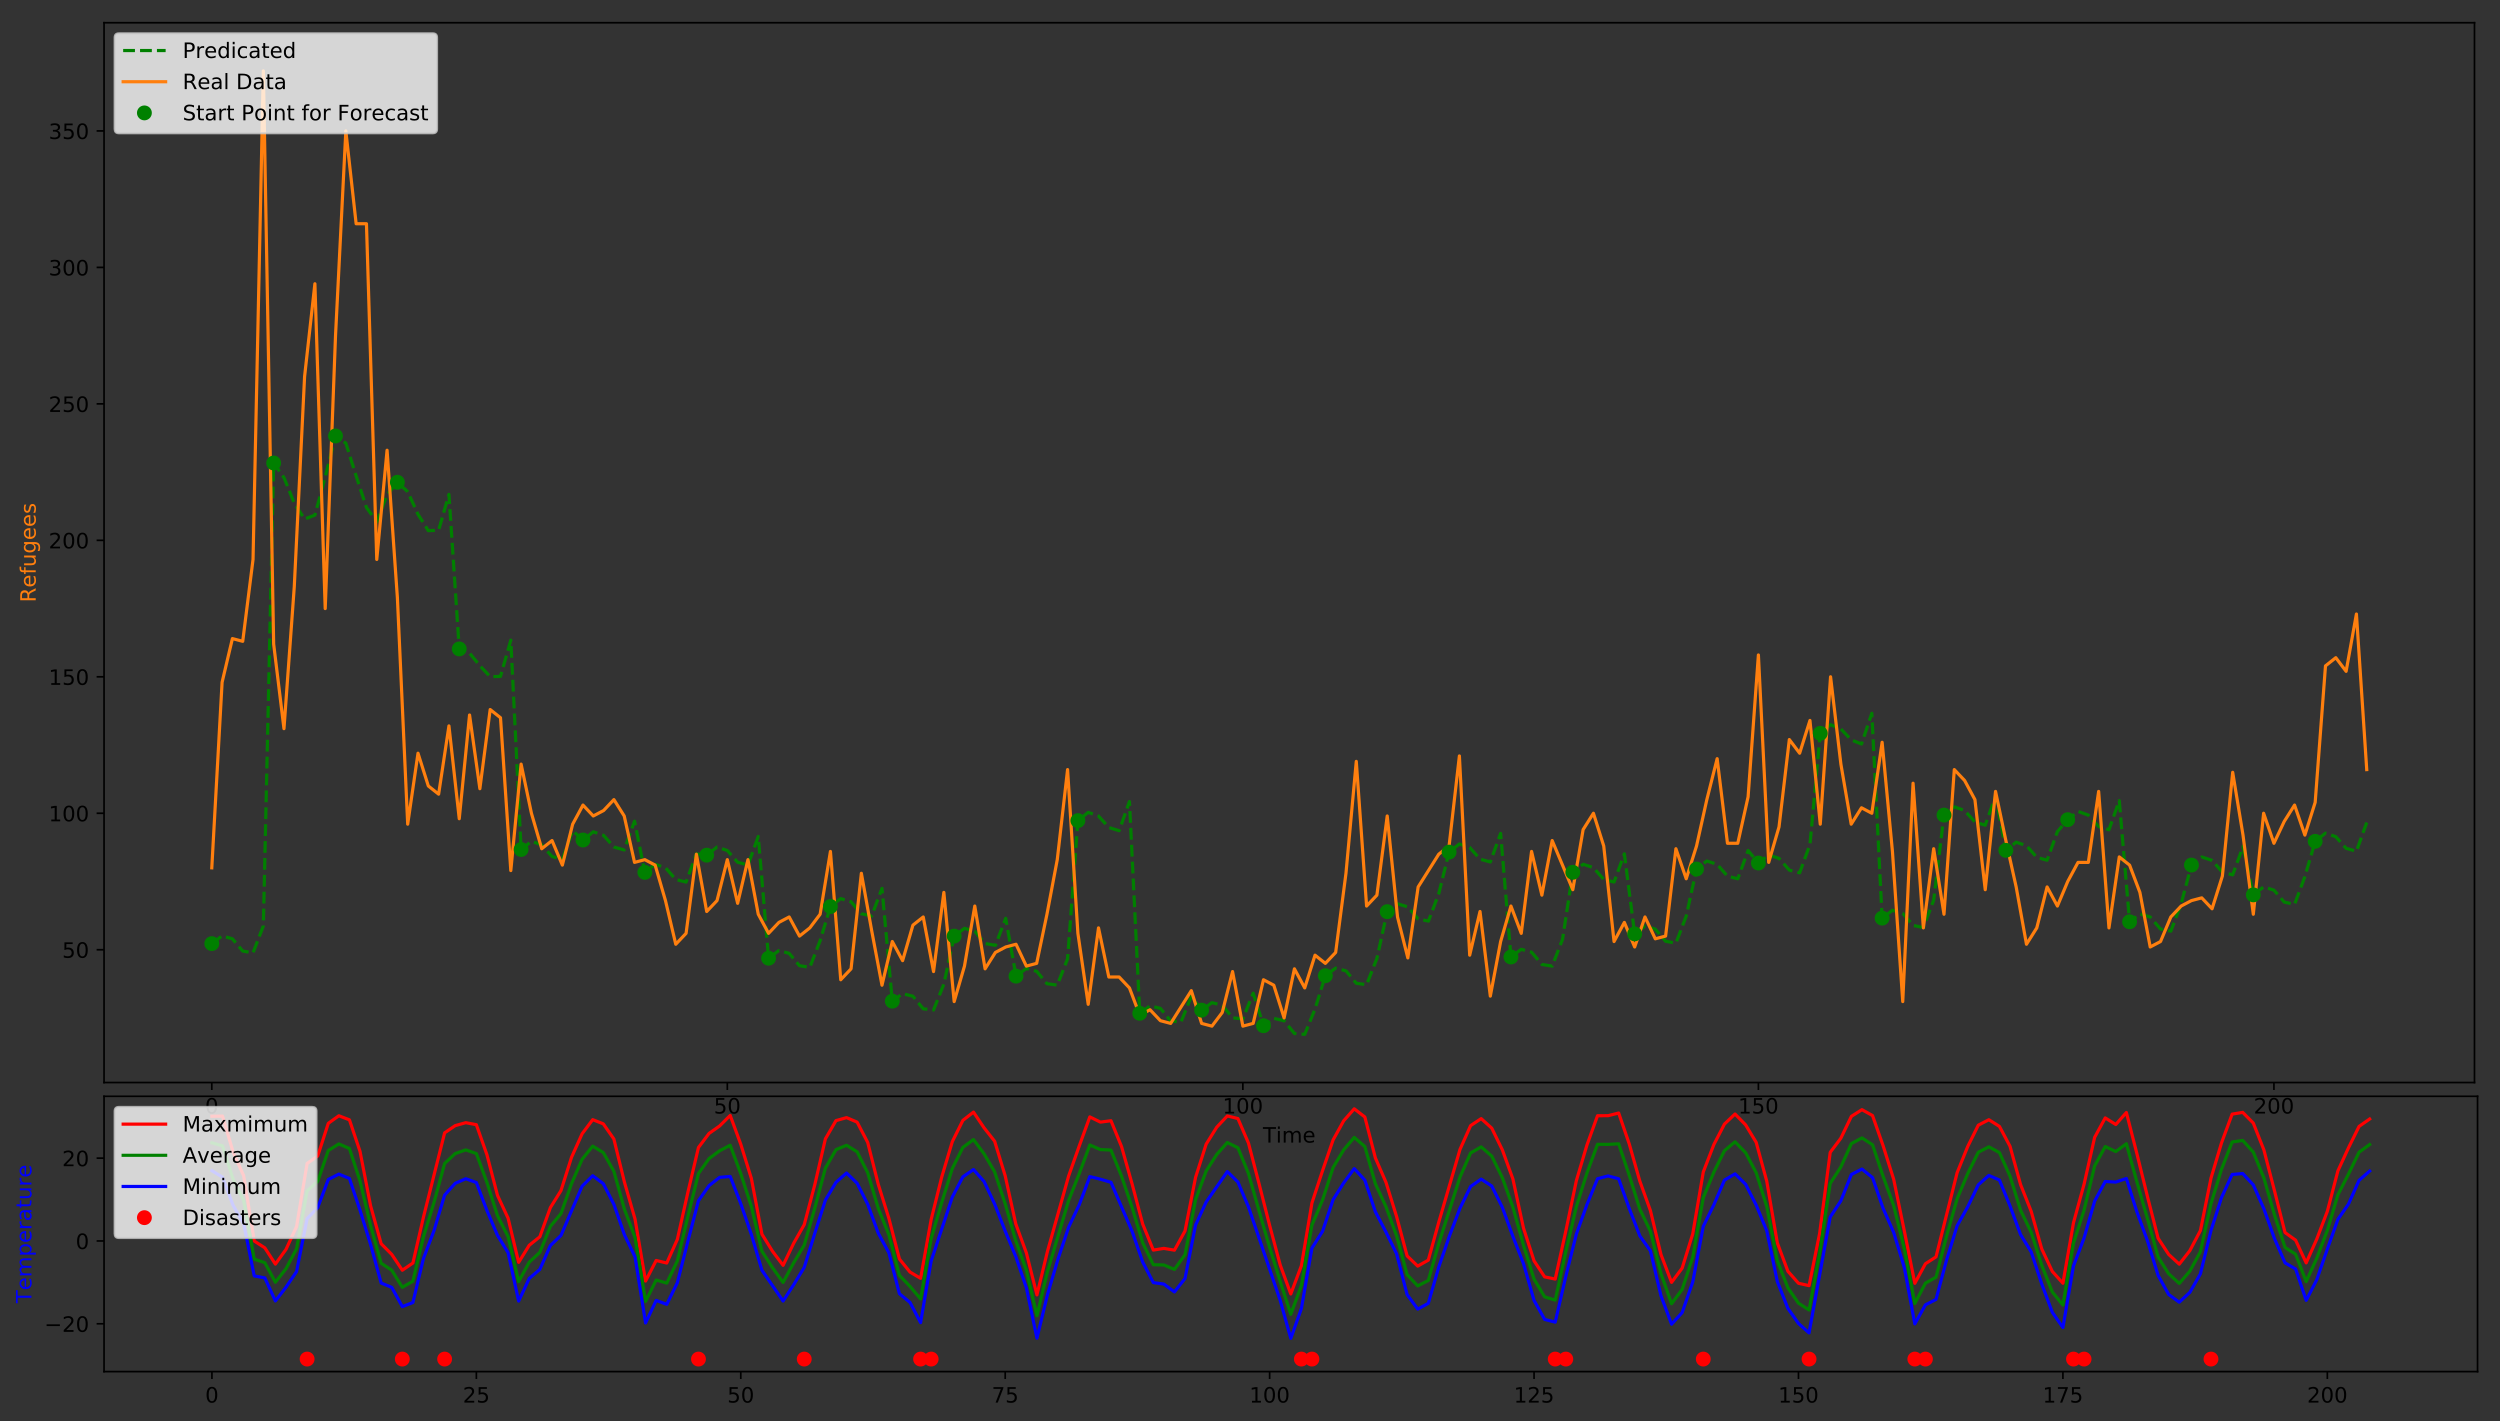 <?xml version="1.0" encoding="utf-8" standalone="no"?>
<!DOCTYPE svg PUBLIC "-//W3C//DTD SVG 1.1//EN"
  "http://www.w3.org/Graphics/SVG/1.1/DTD/svg11.dtd">
<!-- Created with matplotlib (http://matplotlib.org/) -->
<svg height="669pt" version="1.1" viewBox="0 0 1177 669" width="1177pt" xmlns="http://www.w3.org/2000/svg" xmlns:xlink="http://www.w3.org/1999/xlink">
 <rect x="0" y="0" width="1177" height="669" fill="#333333" stroke="none"/>
 <defs>
  <style type="text/css">
*{stroke-linecap:butt;stroke-linejoin:round;}
  </style>
 </defs>
 <g id="figure_1">
  <g id="patch_1">
   <path d="M 0 669.618 
L 1177.123 669.618 
L 1177.123 -0 
L 0 -0 
z
" style="fill:none;"/>
  </g>
  <g id="axes_1">
   <g id="patch_2">
    <path d="M 48.983 509.66 
L 1164.983 509.66 
L 1164.983 10.7 
L 48.983 10.7 
z
" style="fill:none;"/>
   </g>
   <g id="matplotlib.axis_1">
    <g id="xtick_1">
     <g id="line2d_1">
      <defs>
       <path d="M 0 0 
L 0 3.5 
" id="mb54a18e378" style="stroke:#000000;stroke-width:0.8;"/>
      </defs>
      <g>
       <use style="stroke:#000000;stroke-width:0.8;" x="99.71" xlink:href="#mb54a18e378" y="509.66"/>
      </g>
     </g>
     <g id="text_1">
      <!-- 0 -->
      <defs>
       <path d="M 31.781 66.406 
Q 24.172 66.406 20.328 58.906 
Q 16.5 51.422 16.5 36.375 
Q 16.5 21.391 20.328 13.891 
Q 24.172 6.391 31.781 6.391 
Q 39.453 6.391 43.281 13.891 
Q 47.125 21.391 47.125 36.375 
Q 47.125 51.422 43.281 58.906 
Q 39.453 66.406 31.781 66.406 
z
M 31.781 74.219 
Q 44.047 74.219 50.516 64.516 
Q 56.984 54.828 56.984 36.375 
Q 56.984 17.969 50.516 8.266 
Q 44.047 -1.422 31.781 -1.422 
Q 19.531 -1.422 13.062 8.266 
Q 6.594 17.969 6.594 36.375 
Q 6.594 54.828 13.062 64.516 
Q 19.531 74.219 31.781 74.219 
z
" id="DejaVuSans-30"/>
      </defs>
      <g transform="translate(96.529 524.258)scale(0.1 -0.1)">
       <use xlink:href="#DejaVuSans-30"/>
      </g>
     </g>
    </g>
    <g id="xtick_2">
     <g id="line2d_2">
      <g>
       <use style="stroke:#000000;stroke-width:0.8;" x="342.424" xlink:href="#mb54a18e378" y="509.66"/>
      </g>
     </g>
     <g id="text_2">
      <!-- 50 -->
      <defs>
       <path d="M 10.797 72.906 
L 49.516 72.906 
L 49.516 64.594 
L 19.828 64.594 
L 19.828 46.734 
Q 21.969 47.469 24.109 47.828 
Q 26.266 48.188 28.422 48.188 
Q 40.625 48.188 47.75 41.5 
Q 54.891 34.812 54.891 23.391 
Q 54.891 11.625 47.562 5.094 
Q 40.234 -1.422 26.906 -1.422 
Q 22.312 -1.422 17.547 -0.641 
Q 12.797 0.141 7.719 1.703 
L 7.719 11.625 
Q 12.109 9.234 16.797 8.062 
Q 21.484 6.891 26.703 6.891 
Q 35.156 6.891 40.078 11.328 
Q 45.016 15.766 45.016 23.391 
Q 45.016 31 40.078 35.438 
Q 35.156 39.891 26.703 39.891 
Q 22.75 39.891 18.812 39.016 
Q 14.891 38.141 10.797 36.281 
z
" id="DejaVuSans-35"/>
      </defs>
      <g transform="translate(336.062 524.258)scale(0.1 -0.1)">
       <use xlink:href="#DejaVuSans-35"/>
       <use x="63.623" xlink:href="#DejaVuSans-30"/>
      </g>
     </g>
    </g>
    <g id="xtick_3">
     <g id="line2d_3">
      <g>
       <use style="stroke:#000000;stroke-width:0.8;" x="585.139" xlink:href="#mb54a18e378" y="509.66"/>
      </g>
     </g>
     <g id="text_3">
      <!-- 100 -->
      <defs>
       <path d="M 12.406 8.297 
L 28.516 8.297 
L 28.516 63.922 
L 10.984 60.406 
L 10.984 69.391 
L 28.422 72.906 
L 38.281 72.906 
L 38.281 8.297 
L 54.391 8.297 
L 54.391 0 
L 12.406 0 
z
" id="DejaVuSans-31"/>
      </defs>
      <g transform="translate(575.595 524.258)scale(0.1 -0.1)">
       <use xlink:href="#DejaVuSans-31"/>
       <use x="63.623" xlink:href="#DejaVuSans-30"/>
       <use x="127.246" xlink:href="#DejaVuSans-30"/>
      </g>
     </g>
    </g>
    <g id="xtick_4">
     <g id="line2d_4">
      <g>
       <use style="stroke:#000000;stroke-width:0.8;" x="827.853" xlink:href="#mb54a18e378" y="509.66"/>
      </g>
     </g>
     <g id="text_4">
      <!-- 150 -->
      <g transform="translate(818.309 524.258)scale(0.1 -0.1)">
       <use xlink:href="#DejaVuSans-31"/>
       <use x="63.623" xlink:href="#DejaVuSans-35"/>
       <use x="127.246" xlink:href="#DejaVuSans-30"/>
      </g>
     </g>
    </g>
    <g id="xtick_5">
     <g id="line2d_5">
      <g>
       <use style="stroke:#000000;stroke-width:0.8;" x="1070.567" xlink:href="#mb54a18e378" y="509.66"/>
      </g>
     </g>
     <g id="text_5">
      <!-- 200 -->
      <defs>
       <path d="M 19.188 8.297 
L 53.609 8.297 
L 53.609 0 
L 7.328 0 
L 7.328 8.297 
Q 12.938 14.109 22.625 23.891 
Q 32.328 33.688 34.812 36.531 
Q 39.547 41.844 41.422 45.531 
Q 43.312 49.219 43.312 52.781 
Q 43.312 58.594 39.234 62.25 
Q 35.156 65.922 28.609 65.922 
Q 23.969 65.922 18.812 64.312 
Q 13.672 62.703 7.812 59.422 
L 7.812 69.391 
Q 13.766 71.781 18.938 73 
Q 24.125 74.219 28.422 74.219 
Q 39.75 74.219 46.484 68.547 
Q 53.219 62.891 53.219 53.422 
Q 53.219 48.922 51.531 44.891 
Q 49.859 40.875 45.406 35.406 
Q 44.188 33.984 37.641 27.219 
Q 31.109 20.453 19.188 8.297 
z
" id="DejaVuSans-32"/>
      </defs>
      <g transform="translate(1061.023 524.258)scale(0.1 -0.1)">
       <use xlink:href="#DejaVuSans-32"/>
       <use x="63.623" xlink:href="#DejaVuSans-30"/>
       <use x="127.246" xlink:href="#DejaVuSans-30"/>
      </g>
     </g>
    </g>
    <g id="text_6">
     <!-- Time -->
     <defs>
      <path d="M -0.297 72.906 
L 61.375 72.906 
L 61.375 64.594 
L 35.5 64.594 
L 35.5 0 
L 25.594 0 
L 25.594 64.594 
L -0.297 64.594 
z
" id="DejaVuSans-54"/>
      <path d="M 9.422 54.688 
L 18.406 54.688 
L 18.406 0 
L 9.422 0 
z
M 9.422 75.984 
L 18.406 75.984 
L 18.406 64.594 
L 9.422 64.594 
z
" id="DejaVuSans-69"/>
      <path d="M 52 44.188 
Q 55.375 50.25 60.062 53.125 
Q 64.75 56 71.094 56 
Q 79.641 56 84.281 50.016 
Q 88.922 44.047 88.922 33.016 
L 88.922 0 
L 79.891 0 
L 79.891 32.719 
Q 79.891 40.578 77.094 44.375 
Q 74.312 48.188 68.609 48.188 
Q 61.625 48.188 57.562 43.547 
Q 53.516 38.922 53.516 30.906 
L 53.516 0 
L 44.484 0 
L 44.484 32.719 
Q 44.484 40.625 41.703 44.406 
Q 38.922 48.188 33.109 48.188 
Q 26.219 48.188 22.156 43.531 
Q 18.109 38.875 18.109 30.906 
L 18.109 0 
L 9.078 0 
L 9.078 54.688 
L 18.109 54.688 
L 18.109 46.188 
Q 21.188 51.219 25.484 53.609 
Q 29.781 56 35.688 56 
Q 41.656 56 45.828 52.969 
Q 50 49.953 52 44.188 
z
" id="DejaVuSans-6d"/>
      <path d="M 56.203 29.594 
L 56.203 25.203 
L 14.891 25.203 
Q 15.484 15.922 20.484 11.062 
Q 25.484 6.203 34.422 6.203 
Q 39.594 6.203 44.453 7.469 
Q 49.312 8.734 54.109 11.281 
L 54.109 2.781 
Q 49.266 0.734 44.188 -0.344 
Q 39.109 -1.422 33.891 -1.422 
Q 20.797 -1.422 13.156 6.188 
Q 5.516 13.812 5.516 26.812 
Q 5.516 40.234 12.766 48.109 
Q 20.016 56 32.328 56 
Q 43.359 56 49.781 48.891 
Q 56.203 41.797 56.203 29.594 
z
M 47.219 32.234 
Q 47.125 39.594 43.094 43.984 
Q 39.062 48.391 32.422 48.391 
Q 24.906 48.391 20.391 44.141 
Q 15.875 39.891 15.188 32.172 
z
" id="DejaVuSans-65"/>
     </defs>
     <g transform="translate(594.595 537.937)scale(0.1 -0.1)">
      <use xlink:href="#DejaVuSans-54"/>
      <use x="61.037" xlink:href="#DejaVuSans-69"/>
      <use x="88.82" xlink:href="#DejaVuSans-6d"/>
      <use x="186.232" xlink:href="#DejaVuSans-65"/>
     </g>
    </g>
   </g>
   <g id="matplotlib.axis_2">
    <g id="ytick_1">
     <g id="line2d_6">
      <defs>
       <path d="M 0 0 
L -3.5 0 
" id="m1dfcc6d59d" style="stroke:#000000;stroke-width:0.8;"/>
      </defs>
      <g>
       <use style="stroke:#000000;stroke-width:0.8;" x="48.983" xlink:href="#m1dfcc6d59d" y="447.127"/>
      </g>
     </g>
     <g id="text_7">
      <!-- 50 -->
      <g transform="translate(29.258 450.926)scale(0.1 -0.1)">
       <use xlink:href="#DejaVuSans-35"/>
       <use x="63.623" xlink:href="#DejaVuSans-30"/>
      </g>
     </g>
    </g>
    <g id="ytick_2">
     <g id="line2d_7">
      <g>
       <use style="stroke:#000000;stroke-width:0.8;" x="48.983" xlink:href="#m1dfcc6d59d" y="382.881"/>
      </g>
     </g>
     <g id="text_8">
      <!-- 100 -->
      <g transform="translate(22.895 386.68)scale(0.1 -0.1)">
       <use xlink:href="#DejaVuSans-31"/>
       <use x="63.623" xlink:href="#DejaVuSans-30"/>
       <use x="127.246" xlink:href="#DejaVuSans-30"/>
      </g>
     </g>
    </g>
    <g id="ytick_3">
     <g id="line2d_8">
      <g>
       <use style="stroke:#000000;stroke-width:0.8;" x="48.983" xlink:href="#m1dfcc6d59d" y="318.634"/>
      </g>
     </g>
     <g id="text_9">
      <!-- 150 -->
      <g transform="translate(22.895 322.433)scale(0.1 -0.1)">
       <use xlink:href="#DejaVuSans-31"/>
       <use x="63.623" xlink:href="#DejaVuSans-35"/>
       <use x="127.246" xlink:href="#DejaVuSans-30"/>
      </g>
     </g>
    </g>
    <g id="ytick_4">
     <g id="line2d_9">
      <g>
       <use style="stroke:#000000;stroke-width:0.8;" x="48.983" xlink:href="#m1dfcc6d59d" y="254.388"/>
      </g>
     </g>
     <g id="text_10">
      <!-- 200 -->
      <g transform="translate(22.895 258.187)scale(0.1 -0.1)">
       <use xlink:href="#DejaVuSans-32"/>
       <use x="63.623" xlink:href="#DejaVuSans-30"/>
       <use x="127.246" xlink:href="#DejaVuSans-30"/>
      </g>
     </g>
    </g>
    <g id="ytick_5">
     <g id="line2d_10">
      <g>
       <use style="stroke:#000000;stroke-width:0.8;" x="48.983" xlink:href="#m1dfcc6d59d" y="190.141"/>
      </g>
     </g>
     <g id="text_11">
      <!-- 250 -->
      <g transform="translate(22.895 193.941)scale(0.1 -0.1)">
       <use xlink:href="#DejaVuSans-32"/>
       <use x="63.623" xlink:href="#DejaVuSans-35"/>
       <use x="127.246" xlink:href="#DejaVuSans-30"/>
      </g>
     </g>
    </g>
    <g id="ytick_6">
     <g id="line2d_11">
      <g>
       <use style="stroke:#000000;stroke-width:0.8;" x="48.983" xlink:href="#m1dfcc6d59d" y="125.895"/>
      </g>
     </g>
     <g id="text_12">
      <!-- 300 -->
      <defs>
       <path d="M 40.578 39.312 
Q 47.656 37.797 51.625 33 
Q 55.609 28.219 55.609 21.188 
Q 55.609 10.406 48.188 4.484 
Q 40.766 -1.422 27.094 -1.422 
Q 22.516 -1.422 17.656 -0.516 
Q 12.797 0.391 7.625 2.203 
L 7.625 11.719 
Q 11.719 9.328 16.594 8.109 
Q 21.484 6.891 26.812 6.891 
Q 36.078 6.891 40.938 10.547 
Q 45.797 14.203 45.797 21.188 
Q 45.797 27.641 41.281 31.266 
Q 36.766 34.906 28.719 34.906 
L 20.219 34.906 
L 20.219 43.016 
L 29.109 43.016 
Q 36.375 43.016 40.234 45.922 
Q 44.094 48.828 44.094 54.297 
Q 44.094 59.906 40.109 62.906 
Q 36.141 65.922 28.719 65.922 
Q 24.656 65.922 20.016 65.031 
Q 15.375 64.156 9.812 62.312 
L 9.812 71.094 
Q 15.438 72.656 20.344 73.438 
Q 25.25 74.219 29.594 74.219 
Q 40.828 74.219 47.359 69.109 
Q 53.906 64.016 53.906 55.328 
Q 53.906 49.266 50.438 45.094 
Q 46.969 40.922 40.578 39.312 
z
" id="DejaVuSans-33"/>
      </defs>
      <g transform="translate(22.895 129.694)scale(0.1 -0.1)">
       <use xlink:href="#DejaVuSans-33"/>
       <use x="63.623" xlink:href="#DejaVuSans-30"/>
       <use x="127.246" xlink:href="#DejaVuSans-30"/>
      </g>
     </g>
    </g>
    <g id="ytick_7">
     <g id="line2d_12">
      <g>
       <use style="stroke:#000000;stroke-width:0.8;" x="48.983" xlink:href="#m1dfcc6d59d" y="61.648"/>
      </g>
     </g>
     <g id="text_13">
      <!-- 350 -->
      <g transform="translate(22.895 65.448)scale(0.1 -0.1)">
       <use xlink:href="#DejaVuSans-33"/>
       <use x="63.623" xlink:href="#DejaVuSans-35"/>
       <use x="127.246" xlink:href="#DejaVuSans-30"/>
      </g>
     </g>
    </g>
    <g id="text_14">
     <!-- Refugees -->
     <defs>
      <path d="M 44.391 34.188 
Q 47.562 33.109 50.562 29.594 
Q 53.562 26.078 56.594 19.922 
L 66.609 0 
L 56 0 
L 46.688 18.703 
Q 43.062 26.031 39.672 28.422 
Q 36.281 30.812 30.422 30.812 
L 19.672 30.812 
L 19.672 0 
L 9.812 0 
L 9.812 72.906 
L 32.078 72.906 
Q 44.578 72.906 50.734 67.672 
Q 56.891 62.453 56.891 51.906 
Q 56.891 45.016 53.688 40.469 
Q 50.484 35.938 44.391 34.188 
z
M 19.672 64.797 
L 19.672 38.922 
L 32.078 38.922 
Q 39.203 38.922 42.844 42.219 
Q 46.484 45.516 46.484 51.906 
Q 46.484 58.297 42.844 61.547 
Q 39.203 64.797 32.078 64.797 
z
" id="DejaVuSans-52"/>
      <path d="M 37.109 75.984 
L 37.109 68.5 
L 28.516 68.5 
Q 23.688 68.5 21.797 66.547 
Q 19.922 64.594 19.922 59.516 
L 19.922 54.688 
L 34.719 54.688 
L 34.719 47.703 
L 19.922 47.703 
L 19.922 0 
L 10.891 0 
L 10.891 47.703 
L 2.297 47.703 
L 2.297 54.688 
L 10.891 54.688 
L 10.891 58.5 
Q 10.891 67.625 15.141 71.797 
Q 19.391 75.984 28.609 75.984 
z
" id="DejaVuSans-66"/>
      <path d="M 8.5 21.578 
L 8.5 54.688 
L 17.484 54.688 
L 17.484 21.922 
Q 17.484 14.156 20.5 10.266 
Q 23.531 6.391 29.594 6.391 
Q 36.859 6.391 41.078 11.031 
Q 45.312 15.672 45.312 23.688 
L 45.312 54.688 
L 54.297 54.688 
L 54.297 0 
L 45.312 0 
L 45.312 8.406 
Q 42.047 3.422 37.719 1 
Q 33.406 -1.422 27.688 -1.422 
Q 18.266 -1.422 13.375 4.438 
Q 8.5 10.297 8.5 21.578 
z
M 31.109 56 
z
" id="DejaVuSans-75"/>
      <path d="M 45.406 27.984 
Q 45.406 37.75 41.375 43.109 
Q 37.359 48.484 30.078 48.484 
Q 22.859 48.484 18.828 43.109 
Q 14.797 37.75 14.797 27.984 
Q 14.797 18.266 18.828 12.891 
Q 22.859 7.516 30.078 7.516 
Q 37.359 7.516 41.375 12.891 
Q 45.406 18.266 45.406 27.984 
z
M 54.391 6.781 
Q 54.391 -7.172 48.188 -13.984 
Q 42 -20.797 29.203 -20.797 
Q 24.469 -20.797 20.266 -20.094 
Q 16.062 -19.391 12.109 -17.922 
L 12.109 -9.188 
Q 16.062 -11.328 19.922 -12.344 
Q 23.781 -13.375 27.781 -13.375 
Q 36.625 -13.375 41.016 -8.766 
Q 45.406 -4.156 45.406 5.172 
L 45.406 9.625 
Q 42.625 4.781 38.281 2.391 
Q 33.938 0 27.875 0 
Q 17.828 0 11.672 7.656 
Q 5.516 15.328 5.516 27.984 
Q 5.516 40.672 11.672 48.328 
Q 17.828 56 27.875 56 
Q 33.938 56 38.281 53.609 
Q 42.625 51.219 45.406 46.391 
L 45.406 54.688 
L 54.391 54.688 
z
" id="DejaVuSans-67"/>
      <path d="M 44.281 53.078 
L 44.281 44.578 
Q 40.484 46.531 36.375 47.5 
Q 32.281 48.484 27.875 48.484 
Q 21.188 48.484 17.844 46.438 
Q 14.5 44.391 14.5 40.281 
Q 14.5 37.156 16.891 35.375 
Q 19.281 33.594 26.516 31.984 
L 29.594 31.297 
Q 39.156 29.25 43.188 25.516 
Q 47.219 21.781 47.219 15.094 
Q 47.219 7.469 41.188 3.016 
Q 35.156 -1.422 24.609 -1.422 
Q 20.219 -1.422 15.453 -0.562 
Q 10.688 0.297 5.422 2 
L 5.422 11.281 
Q 10.406 8.688 15.234 7.391 
Q 20.062 6.109 24.812 6.109 
Q 31.156 6.109 34.562 8.281 
Q 37.984 10.453 37.984 14.406 
Q 37.984 18.062 35.516 20.016 
Q 33.062 21.969 24.703 23.781 
L 21.578 24.516 
Q 13.234 26.266 9.516 29.906 
Q 5.812 33.547 5.812 39.891 
Q 5.812 47.609 11.281 51.797 
Q 16.75 56 26.812 56 
Q 31.781 56 36.172 55.266 
Q 40.578 54.547 44.281 53.078 
z
" id="DejaVuSans-73"/>
     </defs>
     <g style="fill:#ff7f0e;" transform="translate(16.816 283.589)rotate(-90)scale(0.1 -0.1)">
      <use xlink:href="#DejaVuSans-52"/>
      <use x="69.42" xlink:href="#DejaVuSans-65"/>
      <use x="130.943" xlink:href="#DejaVuSans-66"/>
      <use x="166.148" xlink:href="#DejaVuSans-75"/>
      <use x="229.527" xlink:href="#DejaVuSans-67"/>
      <use x="293.004" xlink:href="#DejaVuSans-65"/>
      <use x="354.527" xlink:href="#DejaVuSans-65"/>
      <use x="416.051" xlink:href="#DejaVuSans-73"/>
     </g>
    </g>
   </g>
   <g id="line2d_13">
    <path clip-path="url(#p6eb657afa5)" d="M 99.71 444.26 
L 104.564 440.613 
L 109.419 441.996 
L 114.273 447.75 
L 119.127 448.598 
L 123.982 435.933 
L 128.836 217.981 
L 133.69 224.841 
L 138.544 236.918 
L 143.399 244.368 
L 148.253 242.519 
L 153.107 224.539 
L 157.961 205.249 
L 162.816 208.635 
L 167.67 224.053 
L 172.524 238.931 
L 177.379 245.65 
L 182.233 232.988 
L 187.087 227.048 
L 191.941 231.475 
L 196.796 242.143 
L 201.65 249.834 
L 206.504 249.624 
L 211.359 232.765 
L 216.213 305.507 
L 221.067 307.486 
L 225.921 313.413 
L 230.776 318.58 
L 235.63 318.435 
L 240.484 301.391 
L 245.339 399.939 
L 250.193 396.1 
L 255.047 397.762 
L 259.901 403.243 
L 264.756 404.587 
L 269.61 391.122 
L 274.464 395.477 
L 279.319 391.618 
L 284.173 393.308 
L 289.027 398.762 
L 293.881 400.156 
L 298.736 386.61 
L 303.59 410.709 
L 308.444 406.917 
L 313.299 408.511 
L 318.153 414.058 
L 323.007 415.282 
L 327.861 402.011 
L 332.716 402.617 
L 337.57 398.79 
L 342.424 400.435 
L 347.279 405.933 
L 352.133 407.247 
L 356.987 393.83 
L 361.841 451.13 
L 366.696 447.513 
L 371.55 448.852 
L 376.404 454.649 
L 381.259 455.42 
L 386.113 442.879 
L 390.967 426.787 
L 395.821 423.065 
L 400.676 424.557 
L 405.53 430.204 
L 410.384 431.247 
L 415.239 418.267 
L 420.093 471.342 
L 424.947 467.813 
L 429.801 469.025 
L 434.656 474.946 
L 439.51 475.491 
L 444.364 463.315 
L 449.219 440.717 
L 454.073 437.055 
L 458.927 438.46 
L 463.781 444.192 
L 468.636 445.08 
L 473.49 432.351 
L 478.344 459.569 
L 483.199 455.989 
L 488.053 457.276 
L 492.907 463.124 
L 497.761 463.801 
L 502.616 451.412 
L 507.47 386.345 
L 512.324 382.447 
L 517.179 384.194 
L 522.033 389.592 
L 526.887 391.088 
L 531.741 377.378 
L 536.596 477.064 
L 541.45 473.56 
L 546.304 474.736 
L 551.159 480.691 
L 556.013 481.173 
L 560.867 469.1 
L 565.721 475.574 
L 570.576 472.063 
L 575.43 473.249 
L 580.284 479.195 
L 585.139 479.693 
L 589.993 467.593 
L 594.847 482.912 
L 599.701 479.433 
L 604.556 480.572 
L 609.41 486.564 
L 614.264 486.98 
L 619.119 475.013 
L 623.973 459.368 
L 628.827 455.787 
L 633.681 457.074 
L 638.536 462.921 
L 643.39 463.601 
L 648.244 451.208 
L 653.099 429.21 
L 657.953 425.498 
L 662.807 426.976 
L 667.661 432.637 
L 672.516 433.653 
L 677.37 420.717 
L 682.224 401.175 
L 687.079 397.341 
L 691.933 398.996 
L 696.787 404.485 
L 701.641 405.815 
L 706.496 392.372 
L 711.35 450.544 
L 716.204 446.925 
L 721.058 448.268 
L 725.913 454.06 
L 730.767 454.838 
L 735.621 442.287 
L 740.476 410.682 
L 745.33 406.89 
L 750.184 408.484 
L 755.038 414.032 
L 759.893 415.255 
L 764.747 401.984 
L 769.601 439.674 
L 774.456 436.007 
L 779.31 437.419 
L 784.164 443.145 
L 789.018 444.044 
L 793.873 431.296 
L 798.727 409.146 
L 803.581 405.347 
L 808.436 406.951 
L 813.29 412.489 
L 818.144 413.73 
L 822.998 400.431 
L 827.853 406.315 
L 832.707 402.503 
L 837.561 404.125 
L 842.416 409.646 
L 847.27 410.918 
L 852.124 397.568 
L 856.978 345.254 
L 861.833 341.177 
L 866.687 343.184 
L 871.541 348.329 
L 876.396 350.284 
L 881.25 335.832 
L 886.104 432.248 
L 890.958 428.549 
L 895.813 430.007 
L 900.667 435.688 
L 905.521 436.67 
L 910.376 423.788 
L 915.23 383.745 
L 920.084 379.836 
L 924.938 381.6 
L 929.793 386.982 
L 934.647 388.506 
L 939.501 374.749 
L 944.356 400.34 
L 949.21 396.502 
L 954.064 398.162 
L 958.918 403.646 
L 963.773 404.985 
L 968.627 391.527 
L 973.481 385.909 
L 978.336 382.009 
L 983.19 383.759 
L 988.044 389.154 
L 992.898 390.655 
L 997.753 376.937 
L 1002.607 433.964 
L 1007.461 430.273 
L 1012.316 431.721 
L 1017.17 437.411 
L 1022.024 438.375 
L 1026.878 425.524 
L 1031.733 407.272 
L 1036.587 403.465 
L 1041.441 405.081 
L 1046.296 410.607 
L 1051.15 411.869 
L 1056.004 398.536 
L 1060.858 421.303 
L 1065.713 417.557 
L 1070.567 419.085 
L 1075.421 424.697 
L 1080.276 425.802 
L 1085.13 412.723 
L 1089.984 396.095 
L 1094.838 392.239 
L 1099.693 393.925 
L 1104.547 399.383 
L 1109.401 400.769 
L 1114.256 387.235 
L 1114.256 387.235 
" style="fill:none;stroke:#008000;stroke-dasharray:5.55,2.4;stroke-dashoffset:0;stroke-width:1.5;"/>
   </g>
   <g id="line2d_14">
    <path clip-path="url(#p6eb657afa5)" d="M 99.71 408.579 
L 104.564 321.204 
L 109.419 300.645 
L 114.273 301.93 
L 119.127 263.382 
L 123.982 33.38 
L 128.836 303.215 
L 133.69 343.048 
L 138.544 276.232 
L 143.399 177.292 
L 148.253 133.604 
L 153.107 286.511 
L 157.961 158.018 
L 162.816 61.648 
L 167.67 105.336 
L 172.524 105.336 
L 177.379 263.382 
L 182.233 211.985 
L 187.087 281.371 
L 191.941 388.02 
L 196.796 354.612 
L 201.65 370.031 
L 206.504 373.886 
L 211.359 341.763 
L 216.213 385.451 
L 221.067 336.623 
L 225.921 371.316 
L 230.776 334.053 
L 235.63 337.908 
L 240.484 409.864 
L 245.339 359.752 
L 250.193 382.881 
L 255.047 399.585 
L 259.901 395.73 
L 264.756 407.294 
L 269.61 388.02 
L 274.464 379.026 
L 279.319 384.166 
L 284.173 381.596 
L 289.027 376.456 
L 293.881 384.166 
L 298.736 406.009 
L 303.59 404.724 
L 308.444 407.294 
L 313.299 423.998 
L 318.153 444.557 
L 323.007 439.418 
L 327.861 402.155 
L 332.716 429.138 
L 337.57 423.998 
L 342.424 404.724 
L 347.279 425.283 
L 352.133 404.724 
L 356.987 430.423 
L 361.841 439.418 
L 366.696 434.278 
L 371.55 431.708 
L 376.404 440.703 
L 381.259 436.848 
L 386.113 430.423 
L 390.967 400.87 
L 395.821 461.261 
L 400.676 456.122 
L 405.53 411.149 
L 410.384 438.133 
L 415.239 463.831 
L 420.093 443.272 
L 424.947 452.267 
L 429.801 435.563 
L 434.656 431.708 
L 439.51 457.407 
L 444.364 420.144 
L 449.219 471.541 
L 454.073 454.837 
L 458.927 426.568 
L 463.781 456.122 
L 468.636 448.412 
L 473.49 445.842 
L 478.344 444.557 
L 483.199 454.837 
L 488.053 453.552 
L 492.907 430.423 
L 497.761 404.724 
L 502.616 362.322 
L 507.47 439.418 
L 512.324 472.826 
L 517.179 436.848 
L 522.033 459.976 
L 526.887 459.976 
L 531.741 465.116 
L 536.596 477.965 
L 541.45 475.396 
L 546.304 480.535 
L 551.159 481.82 
L 560.867 466.401 
L 565.721 481.82 
L 570.576 483.105 
L 575.43 476.681 
L 580.284 457.407 
L 585.139 483.105 
L 589.993 481.82 
L 594.847 461.261 
L 599.701 463.831 
L 604.556 479.25 
L 609.41 456.122 
L 614.264 465.116 
L 619.119 449.697 
L 623.973 453.552 
L 628.827 448.412 
L 633.681 411.149 
L 638.536 358.467 
L 643.39 426.568 
L 648.244 421.429 
L 653.099 384.166 
L 657.953 431.708 
L 662.807 450.982 
L 667.661 417.574 
L 677.37 402.155 
L 682.224 398.3 
L 687.079 355.897 
L 691.933 449.697 
L 696.787 429.138 
L 701.641 468.971 
L 706.496 443.272 
L 711.35 426.568 
L 716.204 439.418 
L 721.058 400.87 
L 725.913 421.429 
L 730.767 395.73 
L 740.476 418.859 
L 745.33 390.59 
L 750.184 382.881 
L 755.038 398.3 
L 759.893 443.272 
L 764.747 434.278 
L 769.601 445.842 
L 774.456 431.708 
L 779.31 441.987 
L 784.164 440.703 
L 789.018 399.585 
L 793.873 413.719 
L 798.727 398.3 
L 803.581 376.456 
L 808.436 357.182 
L 813.29 397.015 
L 818.144 397.015 
L 822.998 375.171 
L 827.853 308.355 
L 832.707 406.009 
L 837.561 389.305 
L 842.416 348.188 
L 847.27 354.612 
L 852.124 339.193 
L 856.978 388.02 
L 861.833 318.634 
L 866.687 359.752 
L 871.541 388.02 
L 876.396 380.311 
L 881.25 382.881 
L 886.104 349.473 
L 890.958 400.87 
L 895.813 471.541 
L 900.667 368.746 
L 905.521 436.848 
L 910.376 399.585 
L 915.23 430.423 
L 920.084 362.322 
L 924.938 367.462 
L 929.793 376.456 
L 934.647 418.859 
L 939.501 372.601 
L 944.356 395.73 
L 949.21 417.574 
L 954.064 444.557 
L 958.918 436.848 
L 963.773 417.574 
L 968.627 426.568 
L 973.481 415.004 
L 978.336 406.009 
L 983.19 406.009 
L 988.044 372.601 
L 992.898 436.848 
L 997.753 403.44 
L 1002.607 407.294 
L 1007.461 420.144 
L 1012.316 445.842 
L 1017.17 443.272 
L 1022.024 431.708 
L 1026.878 426.568 
L 1031.733 423.998 
L 1036.587 422.713 
L 1041.441 427.853 
L 1046.296 412.434 
L 1051.15 363.607 
L 1056.004 393.16 
L 1060.858 430.423 
L 1065.713 382.881 
L 1070.567 397.015 
L 1075.421 386.735 
L 1080.276 379.026 
L 1085.13 393.16 
L 1089.984 377.741 
L 1094.838 313.495 
L 1099.693 309.64 
L 1104.547 316.064 
L 1109.401 289.081 
L 1114.256 362.322 
L 1114.256 362.322 
" style="fill:none;stroke:#ff7f0e;stroke-linecap:square;stroke-width:1.5;"/>
   </g>
   <g id="line2d_15">
    <defs>
     <path d="M 0 3 
C 0.796 3 1.559 2.684 2.121 2.121 
C 2.684 1.559 3 0.796 3 0 
C 3 -0.796 2.684 -1.559 2.121 -2.121 
C 1.559 -2.684 0.796 -3 0 -3 
C -0.796 -3 -1.559 -2.684 -2.121 -2.121 
C -2.684 -1.559 -3 -0.796 -3 0 
C -3 0.796 -2.684 1.559 -2.121 2.121 
C -1.559 2.684 -0.796 3 0 3 
z
" id="ma47af950e5" style="stroke:#008000;"/>
    </defs>
    <g clip-path="url(#p6eb657afa5)">
     <use style="fill:#008000;stroke:#008000;" x="99.71" xlink:href="#ma47af950e5" y="444.26"/>
     <use style="fill:#008000;stroke:#008000;" x="128.836" xlink:href="#ma47af950e5" y="217.981"/>
     <use style="fill:#008000;stroke:#008000;" x="157.961" xlink:href="#ma47af950e5" y="205.249"/>
     <use style="fill:#008000;stroke:#008000;" x="187.087" xlink:href="#ma47af950e5" y="227.048"/>
     <use style="fill:#008000;stroke:#008000;" x="216.213" xlink:href="#ma47af950e5" y="305.507"/>
     <use style="fill:#008000;stroke:#008000;" x="245.339" xlink:href="#ma47af950e5" y="399.939"/>
     <use style="fill:#008000;stroke:#008000;" x="274.464" xlink:href="#ma47af950e5" y="395.477"/>
     <use style="fill:#008000;stroke:#008000;" x="303.59" xlink:href="#ma47af950e5" y="410.709"/>
     <use style="fill:#008000;stroke:#008000;" x="332.716" xlink:href="#ma47af950e5" y="402.617"/>
     <use style="fill:#008000;stroke:#008000;" x="361.841" xlink:href="#ma47af950e5" y="451.13"/>
     <use style="fill:#008000;stroke:#008000;" x="390.967" xlink:href="#ma47af950e5" y="426.787"/>
     <use style="fill:#008000;stroke:#008000;" x="420.093" xlink:href="#ma47af950e5" y="471.342"/>
     <use style="fill:#008000;stroke:#008000;" x="449.219" xlink:href="#ma47af950e5" y="440.717"/>
     <use style="fill:#008000;stroke:#008000;" x="478.344" xlink:href="#ma47af950e5" y="459.569"/>
     <use style="fill:#008000;stroke:#008000;" x="507.47" xlink:href="#ma47af950e5" y="386.345"/>
     <use style="fill:#008000;stroke:#008000;" x="536.596" xlink:href="#ma47af950e5" y="477.064"/>
     <use style="fill:#008000;stroke:#008000;" x="565.721" xlink:href="#ma47af950e5" y="475.574"/>
     <use style="fill:#008000;stroke:#008000;" x="594.847" xlink:href="#ma47af950e5" y="482.912"/>
     <use style="fill:#008000;stroke:#008000;" x="623.973" xlink:href="#ma47af950e5" y="459.368"/>
     <use style="fill:#008000;stroke:#008000;" x="653.099" xlink:href="#ma47af950e5" y="429.21"/>
     <use style="fill:#008000;stroke:#008000;" x="682.224" xlink:href="#ma47af950e5" y="401.175"/>
     <use style="fill:#008000;stroke:#008000;" x="711.35" xlink:href="#ma47af950e5" y="450.544"/>
     <use style="fill:#008000;stroke:#008000;" x="740.476" xlink:href="#ma47af950e5" y="410.682"/>
     <use style="fill:#008000;stroke:#008000;" x="769.601" xlink:href="#ma47af950e5" y="439.674"/>
     <use style="fill:#008000;stroke:#008000;" x="798.727" xlink:href="#ma47af950e5" y="409.146"/>
     <use style="fill:#008000;stroke:#008000;" x="827.853" xlink:href="#ma47af950e5" y="406.315"/>
     <use style="fill:#008000;stroke:#008000;" x="856.978" xlink:href="#ma47af950e5" y="345.254"/>
     <use style="fill:#008000;stroke:#008000;" x="886.104" xlink:href="#ma47af950e5" y="432.248"/>
     <use style="fill:#008000;stroke:#008000;" x="915.23" xlink:href="#ma47af950e5" y="383.745"/>
     <use style="fill:#008000;stroke:#008000;" x="944.356" xlink:href="#ma47af950e5" y="400.34"/>
     <use style="fill:#008000;stroke:#008000;" x="973.481" xlink:href="#ma47af950e5" y="385.909"/>
     <use style="fill:#008000;stroke:#008000;" x="1002.607" xlink:href="#ma47af950e5" y="433.964"/>
     <use style="fill:#008000;stroke:#008000;" x="1031.733" xlink:href="#ma47af950e5" y="407.272"/>
     <use style="fill:#008000;stroke:#008000;" x="1060.858" xlink:href="#ma47af950e5" y="421.303"/>
     <use style="fill:#008000;stroke:#008000;" x="1089.984" xlink:href="#ma47af950e5" y="396.095"/>
    </g>
   </g>
   <g id="patch_3">
    <path d="M 48.983 509.66 
L 48.983 10.7 
" style="fill:none;stroke:#000000;stroke-linecap:square;stroke-linejoin:miter;stroke-width:0.8;"/>
   </g>
   <g id="patch_4">
    <path d="M 1164.983 509.66 
L 1164.983 10.7 
" style="fill:none;stroke:#000000;stroke-linecap:square;stroke-linejoin:miter;stroke-width:0.8;"/>
   </g>
   <g id="patch_5">
    <path d="M 48.983 509.66 
L 1164.983 509.66 
" style="fill:none;stroke:#000000;stroke-linecap:square;stroke-linejoin:miter;stroke-width:0.8;"/>
   </g>
   <g id="patch_6">
    <path d="M 48.983 10.7 
L 1164.983 10.7 
" style="fill:none;stroke:#000000;stroke-linecap:square;stroke-linejoin:miter;stroke-width:0.8;"/>
   </g>
   <g id="legend_1">
    <g id="patch_7">
     <path d="M 55.983 62.734 
L 203.758 62.734 
Q 205.758 62.734 205.758 60.734 
L 205.758 17.7 
Q 205.758 15.7 203.758 15.7 
L 55.983 15.7 
Q 53.983 15.7 53.983 17.7 
L 53.983 60.734 
Q 53.983 62.734 55.983 62.734 
z
" style="fill:#ffffff;opacity:0.8;stroke:#cccccc;stroke-linejoin:miter;"/>
    </g>
    <g id="line2d_16">
     <path d="M 57.983 23.798 
L 77.983 23.798 
" style="fill:none;stroke:#008000;stroke-dasharray:5.55,2.4;stroke-dashoffset:0;stroke-width:1.5;"/>
    </g>
    <g id="line2d_17"/>
    <g id="text_15">
     <!-- Predicated -->
     <defs>
      <path d="M 19.672 64.797 
L 19.672 37.406 
L 32.078 37.406 
Q 38.969 37.406 42.719 40.969 
Q 46.484 44.531 46.484 51.125 
Q 46.484 57.672 42.719 61.234 
Q 38.969 64.797 32.078 64.797 
z
M 9.812 72.906 
L 32.078 72.906 
Q 44.344 72.906 50.609 67.359 
Q 56.891 61.812 56.891 51.125 
Q 56.891 40.328 50.609 34.812 
Q 44.344 29.297 32.078 29.297 
L 19.672 29.297 
L 19.672 0 
L 9.812 0 
z
" id="DejaVuSans-50"/>
      <path d="M 41.109 46.297 
Q 39.594 47.172 37.812 47.578 
Q 36.031 48 33.891 48 
Q 26.266 48 22.188 43.047 
Q 18.109 38.094 18.109 28.812 
L 18.109 0 
L 9.078 0 
L 9.078 54.688 
L 18.109 54.688 
L 18.109 46.188 
Q 20.953 51.172 25.484 53.578 
Q 30.031 56 36.531 56 
Q 37.453 56 38.578 55.875 
Q 39.703 55.766 41.062 55.516 
z
" id="DejaVuSans-72"/>
      <path d="M 45.406 46.391 
L 45.406 75.984 
L 54.391 75.984 
L 54.391 0 
L 45.406 0 
L 45.406 8.203 
Q 42.578 3.328 38.25 0.953 
Q 33.938 -1.422 27.875 -1.422 
Q 17.969 -1.422 11.734 6.484 
Q 5.516 14.406 5.516 27.297 
Q 5.516 40.188 11.734 48.094 
Q 17.969 56 27.875 56 
Q 33.938 56 38.25 53.625 
Q 42.578 51.266 45.406 46.391 
z
M 14.797 27.297 
Q 14.797 17.391 18.875 11.75 
Q 22.953 6.109 30.078 6.109 
Q 37.203 6.109 41.297 11.75 
Q 45.406 17.391 45.406 27.297 
Q 45.406 37.203 41.297 42.844 
Q 37.203 48.484 30.078 48.484 
Q 22.953 48.484 18.875 42.844 
Q 14.797 37.203 14.797 27.297 
z
" id="DejaVuSans-64"/>
      <path d="M 48.781 52.594 
L 48.781 44.188 
Q 44.969 46.297 41.141 47.344 
Q 37.312 48.391 33.406 48.391 
Q 24.656 48.391 19.812 42.844 
Q 14.984 37.312 14.984 27.297 
Q 14.984 17.281 19.812 11.734 
Q 24.656 6.203 33.406 6.203 
Q 37.312 6.203 41.141 7.25 
Q 44.969 8.297 48.781 10.406 
L 48.781 2.094 
Q 45.016 0.344 40.984 -0.531 
Q 36.969 -1.422 32.422 -1.422 
Q 20.062 -1.422 12.781 6.344 
Q 5.516 14.109 5.516 27.297 
Q 5.516 40.672 12.859 48.328 
Q 20.219 56 33.016 56 
Q 37.156 56 41.109 55.141 
Q 45.062 54.297 48.781 52.594 
z
" id="DejaVuSans-63"/>
      <path d="M 34.281 27.484 
Q 23.391 27.484 19.188 25 
Q 14.984 22.516 14.984 16.5 
Q 14.984 11.719 18.141 8.906 
Q 21.297 6.109 26.703 6.109 
Q 34.188 6.109 38.703 11.406 
Q 43.219 16.703 43.219 25.484 
L 43.219 27.484 
z
M 52.203 31.203 
L 52.203 0 
L 43.219 0 
L 43.219 8.297 
Q 40.141 3.328 35.547 0.953 
Q 30.953 -1.422 24.312 -1.422 
Q 15.922 -1.422 10.953 3.297 
Q 6 8.016 6 15.922 
Q 6 25.141 12.172 29.828 
Q 18.359 34.516 30.609 34.516 
L 43.219 34.516 
L 43.219 35.406 
Q 43.219 41.609 39.141 45 
Q 35.062 48.391 27.688 48.391 
Q 23 48.391 18.547 47.266 
Q 14.109 46.141 10.016 43.891 
L 10.016 52.203 
Q 14.938 54.109 19.578 55.047 
Q 24.219 56 28.609 56 
Q 40.484 56 46.344 49.844 
Q 52.203 43.703 52.203 31.203 
z
" id="DejaVuSans-61"/>
      <path d="M 18.312 70.219 
L 18.312 54.688 
L 36.812 54.688 
L 36.812 47.703 
L 18.312 47.703 
L 18.312 18.016 
Q 18.312 11.328 20.141 9.422 
Q 21.969 7.516 27.594 7.516 
L 36.812 7.516 
L 36.812 0 
L 27.594 0 
Q 17.188 0 13.234 3.875 
Q 9.281 7.766 9.281 18.016 
L 9.281 47.703 
L 2.688 47.703 
L 2.688 54.688 
L 9.281 54.688 
L 9.281 70.219 
z
" id="DejaVuSans-74"/>
     </defs>
     <g transform="translate(85.983 27.298)scale(0.1 -0.1)">
      <use xlink:href="#DejaVuSans-50"/>
      <use x="60.287" xlink:href="#DejaVuSans-72"/>
      <use x="101.369" xlink:href="#DejaVuSans-65"/>
      <use x="162.893" xlink:href="#DejaVuSans-64"/>
      <use x="226.369" xlink:href="#DejaVuSans-69"/>
      <use x="254.152" xlink:href="#DejaVuSans-63"/>
      <use x="309.133" xlink:href="#DejaVuSans-61"/>
      <use x="370.412" xlink:href="#DejaVuSans-74"/>
      <use x="409.621" xlink:href="#DejaVuSans-65"/>
      <use x="471.145" xlink:href="#DejaVuSans-64"/>
     </g>
    </g>
    <g id="line2d_18">
     <path d="M 57.983 38.477 
L 77.983 38.477 
" style="fill:none;stroke:#ff7f0e;stroke-linecap:square;stroke-width:1.5;"/>
    </g>
    <g id="line2d_19"/>
    <g id="text_16">
     <!-- Real Data -->
     <defs>
      <path d="M 9.422 75.984 
L 18.406 75.984 
L 18.406 0 
L 9.422 0 
z
" id="DejaVuSans-6c"/>
      <path id="DejaVuSans-20"/>
      <path d="M 19.672 64.797 
L 19.672 8.109 
L 31.594 8.109 
Q 46.688 8.109 53.688 14.938 
Q 60.688 21.781 60.688 36.531 
Q 60.688 51.172 53.688 57.984 
Q 46.688 64.797 31.594 64.797 
z
M 9.812 72.906 
L 30.078 72.906 
Q 51.266 72.906 61.172 64.094 
Q 71.094 55.281 71.094 36.531 
Q 71.094 17.672 61.125 8.828 
Q 51.172 0 30.078 0 
L 9.812 0 
z
" id="DejaVuSans-44"/>
     </defs>
     <g transform="translate(85.983 41.977)scale(0.1 -0.1)">
      <use xlink:href="#DejaVuSans-52"/>
      <use x="69.42" xlink:href="#DejaVuSans-65"/>
      <use x="130.943" xlink:href="#DejaVuSans-61"/>
      <use x="192.223" xlink:href="#DejaVuSans-6c"/>
      <use x="220.006" xlink:href="#DejaVuSans-20"/>
      <use x="251.793" xlink:href="#DejaVuSans-44"/>
      <use x="328.795" xlink:href="#DejaVuSans-61"/>
      <use x="390.074" xlink:href="#DejaVuSans-74"/>
      <use x="429.283" xlink:href="#DejaVuSans-61"/>
     </g>
    </g>
    <g id="line2d_20"/>
    <g id="line2d_21">
     <g>
      <use style="fill:#008000;stroke:#008000;" x="67.983" xlink:href="#ma47af950e5" y="53.155"/>
     </g>
    </g>
    <g id="text_17">
     <!-- Start Point for Forecast -->
     <defs>
      <path d="M 53.516 70.516 
L 53.516 60.891 
Q 47.906 63.578 42.922 64.891 
Q 37.938 66.219 33.297 66.219 
Q 25.25 66.219 20.875 63.094 
Q 16.5 59.969 16.5 54.203 
Q 16.5 49.359 19.406 46.891 
Q 22.312 44.438 30.422 42.922 
L 36.375 41.703 
Q 47.406 39.594 52.656 34.297 
Q 57.906 29 57.906 20.125 
Q 57.906 9.516 50.797 4.047 
Q 43.703 -1.422 29.984 -1.422 
Q 24.812 -1.422 18.969 -0.25 
Q 13.141 0.922 6.891 3.219 
L 6.891 13.375 
Q 12.891 10.016 18.656 8.297 
Q 24.422 6.594 29.984 6.594 
Q 38.422 6.594 43.016 9.906 
Q 47.609 13.234 47.609 19.391 
Q 47.609 24.75 44.312 27.781 
Q 41.016 30.812 33.5 32.328 
L 27.484 33.5 
Q 16.453 35.688 11.516 40.375 
Q 6.594 45.062 6.594 53.422 
Q 6.594 63.094 13.406 68.656 
Q 20.219 74.219 32.172 74.219 
Q 37.312 74.219 42.625 73.281 
Q 47.953 72.359 53.516 70.516 
z
" id="DejaVuSans-53"/>
      <path d="M 30.609 48.391 
Q 23.391 48.391 19.188 42.75 
Q 14.984 37.109 14.984 27.297 
Q 14.984 17.484 19.156 11.844 
Q 23.344 6.203 30.609 6.203 
Q 37.797 6.203 41.984 11.859 
Q 46.188 17.531 46.188 27.297 
Q 46.188 37.016 41.984 42.703 
Q 37.797 48.391 30.609 48.391 
z
M 30.609 56 
Q 42.328 56 49.016 48.375 
Q 55.719 40.766 55.719 27.297 
Q 55.719 13.875 49.016 6.219 
Q 42.328 -1.422 30.609 -1.422 
Q 18.844 -1.422 12.172 6.219 
Q 5.516 13.875 5.516 27.297 
Q 5.516 40.766 12.172 48.375 
Q 18.844 56 30.609 56 
z
" id="DejaVuSans-6f"/>
      <path d="M 54.891 33.016 
L 54.891 0 
L 45.906 0 
L 45.906 32.719 
Q 45.906 40.484 42.875 44.328 
Q 39.844 48.188 33.797 48.188 
Q 26.516 48.188 22.312 43.547 
Q 18.109 38.922 18.109 30.906 
L 18.109 0 
L 9.078 0 
L 9.078 54.688 
L 18.109 54.688 
L 18.109 46.188 
Q 21.344 51.125 25.703 53.562 
Q 30.078 56 35.797 56 
Q 45.219 56 50.047 50.172 
Q 54.891 44.344 54.891 33.016 
z
" id="DejaVuSans-6e"/>
      <path d="M 9.812 72.906 
L 51.703 72.906 
L 51.703 64.594 
L 19.672 64.594 
L 19.672 43.109 
L 48.578 43.109 
L 48.578 34.812 
L 19.672 34.812 
L 19.672 0 
L 9.812 0 
z
" id="DejaVuSans-46"/>
     </defs>
     <g transform="translate(85.983 56.655)scale(0.1 -0.1)">
      <use xlink:href="#DejaVuSans-53"/>
      <use x="63.477" xlink:href="#DejaVuSans-74"/>
      <use x="102.686" xlink:href="#DejaVuSans-61"/>
      <use x="163.965" xlink:href="#DejaVuSans-72"/>
      <use x="205.078" xlink:href="#DejaVuSans-74"/>
      <use x="244.287" xlink:href="#DejaVuSans-20"/>
      <use x="276.074" xlink:href="#DejaVuSans-50"/>
      <use x="336.33" xlink:href="#DejaVuSans-6f"/>
      <use x="397.512" xlink:href="#DejaVuSans-69"/>
      <use x="425.295" xlink:href="#DejaVuSans-6e"/>
      <use x="488.674" xlink:href="#DejaVuSans-74"/>
      <use x="527.883" xlink:href="#DejaVuSans-20"/>
      <use x="559.67" xlink:href="#DejaVuSans-66"/>
      <use x="594.875" xlink:href="#DejaVuSans-6f"/>
      <use x="656.057" xlink:href="#DejaVuSans-72"/>
      <use x="697.17" xlink:href="#DejaVuSans-20"/>
      <use x="728.957" xlink:href="#DejaVuSans-46"/>
      <use x="786.43" xlink:href="#DejaVuSans-6f"/>
      <use x="847.611" xlink:href="#DejaVuSans-72"/>
      <use x="888.693" xlink:href="#DejaVuSans-65"/>
      <use x="950.217" xlink:href="#DejaVuSans-63"/>
      <use x="1005.197" xlink:href="#DejaVuSans-61"/>
      <use x="1066.477" xlink:href="#DejaVuSans-73"/>
      <use x="1118.576" xlink:href="#DejaVuSans-74"/>
     </g>
    </g>
   </g>
  </g>
  <g id="axes_2">
   <g id="patch_8">
    <path d="M 48.983 645.74 
L 1166.423 645.74 
L 1166.423 516.14 
L 48.983 516.14 
z
" style="fill:none;"/>
   </g>
   <g id="matplotlib.axis_3">
    <g id="xtick_6">
     <g id="line2d_22">
      <g>
       <use style="stroke:#000000;stroke-width:0.8;" x="99.776" xlink:href="#mb54a18e378" y="645.74"/>
      </g>
     </g>
     <g id="text_18">
      <!-- 0 -->
      <g transform="translate(96.594 660.338)scale(0.1 -0.1)">
       <use xlink:href="#DejaVuSans-30"/>
      </g>
     </g>
    </g>
    <g id="xtick_7">
     <g id="line2d_23">
      <g>
       <use style="stroke:#000000;stroke-width:0.8;" x="224.268" xlink:href="#mb54a18e378" y="645.74"/>
      </g>
     </g>
     <g id="text_19">
      <!-- 25 -->
      <g transform="translate(217.905 660.338)scale(0.1 -0.1)">
       <use xlink:href="#DejaVuSans-32"/>
       <use x="63.623" xlink:href="#DejaVuSans-35"/>
      </g>
     </g>
    </g>
    <g id="xtick_8">
     <g id="line2d_24">
      <g>
       <use style="stroke:#000000;stroke-width:0.8;" x="348.759" xlink:href="#mb54a18e378" y="645.74"/>
      </g>
     </g>
     <g id="text_20">
      <!-- 50 -->
      <g transform="translate(342.397 660.338)scale(0.1 -0.1)">
       <use xlink:href="#DejaVuSans-35"/>
       <use x="63.623" xlink:href="#DejaVuSans-30"/>
      </g>
     </g>
    </g>
    <g id="xtick_9">
     <g id="line2d_25">
      <g>
       <use style="stroke:#000000;stroke-width:0.8;" x="473.251" xlink:href="#mb54a18e378" y="645.74"/>
      </g>
     </g>
     <g id="text_21">
      <!-- 75 -->
      <defs>
       <path d="M 8.203 72.906 
L 55.078 72.906 
L 55.078 68.703 
L 28.609 0 
L 18.312 0 
L 43.219 64.594 
L 8.203 64.594 
z
" id="DejaVuSans-37"/>
      </defs>
      <g transform="translate(466.889 660.338)scale(0.1 -0.1)">
       <use xlink:href="#DejaVuSans-37"/>
       <use x="63.623" xlink:href="#DejaVuSans-35"/>
      </g>
     </g>
    </g>
    <g id="xtick_10">
     <g id="line2d_26">
      <g>
       <use style="stroke:#000000;stroke-width:0.8;" x="597.743" xlink:href="#mb54a18e378" y="645.74"/>
      </g>
     </g>
     <g id="text_22">
      <!-- 100 -->
      <g transform="translate(588.2 660.338)scale(0.1 -0.1)">
       <use xlink:href="#DejaVuSans-31"/>
       <use x="63.623" xlink:href="#DejaVuSans-30"/>
       <use x="127.246" xlink:href="#DejaVuSans-30"/>
      </g>
     </g>
    </g>
    <g id="xtick_11">
     <g id="line2d_27">
      <g>
       <use style="stroke:#000000;stroke-width:0.8;" x="722.235" xlink:href="#mb54a18e378" y="645.74"/>
      </g>
     </g>
     <g id="text_23">
      <!-- 125 -->
      <g transform="translate(712.692 660.338)scale(0.1 -0.1)">
       <use xlink:href="#DejaVuSans-31"/>
       <use x="63.623" xlink:href="#DejaVuSans-32"/>
       <use x="127.246" xlink:href="#DejaVuSans-35"/>
      </g>
     </g>
    </g>
    <g id="xtick_12">
     <g id="line2d_28">
      <g>
       <use style="stroke:#000000;stroke-width:0.8;" x="846.727" xlink:href="#mb54a18e378" y="645.74"/>
      </g>
     </g>
     <g id="text_24">
      <!-- 150 -->
      <g transform="translate(837.184 660.338)scale(0.1 -0.1)">
       <use xlink:href="#DejaVuSans-31"/>
       <use x="63.623" xlink:href="#DejaVuSans-35"/>
       <use x="127.246" xlink:href="#DejaVuSans-30"/>
      </g>
     </g>
    </g>
    <g id="xtick_13">
     <g id="line2d_29">
      <g>
       <use style="stroke:#000000;stroke-width:0.8;" x="971.219" xlink:href="#mb54a18e378" y="645.74"/>
      </g>
     </g>
     <g id="text_25">
      <!-- 175 -->
      <g transform="translate(961.676 660.338)scale(0.1 -0.1)">
       <use xlink:href="#DejaVuSans-31"/>
       <use x="63.623" xlink:href="#DejaVuSans-37"/>
       <use x="127.246" xlink:href="#DejaVuSans-35"/>
      </g>
     </g>
    </g>
    <g id="xtick_14">
     <g id="line2d_30">
      <g>
       <use style="stroke:#000000;stroke-width:0.8;" x="1095.711" xlink:href="#mb54a18e378" y="645.74"/>
      </g>
     </g>
     <g id="text_26">
      <!-- 200 -->
      <g transform="translate(1086.168 660.338)scale(0.1 -0.1)">
       <use xlink:href="#DejaVuSans-32"/>
       <use x="63.623" xlink:href="#DejaVuSans-30"/>
       <use x="127.246" xlink:href="#DejaVuSans-30"/>
      </g>
     </g>
    </g>
   </g>
   <g id="matplotlib.axis_4">
    <g id="ytick_8">
     <g id="line2d_31">
      <g>
       <use style="stroke:#000000;stroke-width:0.8;" x="48.983" xlink:href="#m1dfcc6d59d" y="623.235"/>
      </g>
     </g>
     <g id="text_27">
      <!-- −20 -->
      <defs>
       <path d="M 10.594 35.5 
L 73.188 35.5 
L 73.188 27.203 
L 10.594 27.203 
z
" id="DejaVuSans-2212"/>
      </defs>
      <g transform="translate(20.878 627.034)scale(0.1 -0.1)">
       <use xlink:href="#DejaVuSans-2212"/>
       <use x="83.789" xlink:href="#DejaVuSans-32"/>
       <use x="147.412" xlink:href="#DejaVuSans-30"/>
      </g>
     </g>
    </g>
    <g id="ytick_9">
     <g id="line2d_32">
      <g>
       <use style="stroke:#000000;stroke-width:0.8;" x="48.983" xlink:href="#m1dfcc6d59d" y="584.246"/>
      </g>
     </g>
     <g id="text_28">
      <!-- 0 -->
      <g transform="translate(35.62 588.045)scale(0.1 -0.1)">
       <use xlink:href="#DejaVuSans-30"/>
      </g>
     </g>
    </g>
    <g id="ytick_10">
     <g id="line2d_33">
      <g>
       <use style="stroke:#000000;stroke-width:0.8;" x="48.983" xlink:href="#m1dfcc6d59d" y="545.256"/>
      </g>
     </g>
     <g id="text_29">
      <!-- 20 -->
      <g transform="translate(29.258 549.055)scale(0.1 -0.1)">
       <use xlink:href="#DejaVuSans-32"/>
       <use x="63.623" xlink:href="#DejaVuSans-30"/>
      </g>
     </g>
    </g>
    <g id="text_30">
     <!-- Temperature -->
     <defs>
      <path d="M 18.109 8.203 
L 18.109 -20.797 
L 9.078 -20.797 
L 9.078 54.688 
L 18.109 54.688 
L 18.109 46.391 
Q 20.953 51.266 25.266 53.625 
Q 29.594 56 35.594 56 
Q 45.562 56 51.781 48.094 
Q 58.016 40.188 58.016 27.297 
Q 58.016 14.406 51.781 6.484 
Q 45.562 -1.422 35.594 -1.422 
Q 29.594 -1.422 25.266 0.953 
Q 20.953 3.328 18.109 8.203 
z
M 48.688 27.297 
Q 48.688 37.203 44.609 42.844 
Q 40.531 48.484 33.406 48.484 
Q 26.266 48.484 22.188 42.844 
Q 18.109 37.203 18.109 27.297 
Q 18.109 17.391 22.188 11.75 
Q 26.266 6.109 33.406 6.109 
Q 40.531 6.109 44.609 11.75 
Q 48.688 17.391 48.688 27.297 
z
" id="DejaVuSans-70"/>
     </defs>
     <g style="fill:#0000ff;" transform="translate(14.798 613.557)rotate(-90)scale(0.1 -0.1)">
      <use xlink:href="#DejaVuSans-54"/>
      <use x="60.818" xlink:href="#DejaVuSans-65"/>
      <use x="122.342" xlink:href="#DejaVuSans-6d"/>
      <use x="219.754" xlink:href="#DejaVuSans-70"/>
      <use x="283.23" xlink:href="#DejaVuSans-65"/>
      <use x="344.754" xlink:href="#DejaVuSans-72"/>
      <use x="385.867" xlink:href="#DejaVuSans-61"/>
      <use x="447.146" xlink:href="#DejaVuSans-74"/>
      <use x="486.355" xlink:href="#DejaVuSans-75"/>
      <use x="549.734" xlink:href="#DejaVuSans-72"/>
      <use x="590.816" xlink:href="#DejaVuSans-65"/>
     </g>
    </g>
   </g>
   <g id="line2d_34">
    <path clip-path="url(#p38c0dd3947)" d="M 99.776 525.53 
L 104.755 525.452 
L 109.735 542.357 
L 114.715 553.542 
L 119.694 584.264 
L 124.674 587.485 
L 129.654 595.139 
L 134.633 588.243 
L 139.613 577.498 
L 144.593 547.75 
L 149.572 544.274 
L 154.552 528.878 
L 159.532 525.301 
L 164.511 527.218 
L 169.491 542.06 
L 174.471 567.674 
L 179.45 585.54 
L 184.43 590.569 
L 189.41 598.02 
L 194.389 594.634 
L 199.369 573.001 
L 209.328 533.349 
L 214.308 529.954 
L 219.288 528.553 
L 224.268 529.505 
L 229.247 543.655 
L 234.227 562.784 
L 239.207 573.532 
L 244.186 594.309 
L 249.166 586.269 
L 254.146 582.283 
L 259.125 568.515 
L 264.105 560.542 
L 269.085 544.838 
L 274.064 533.774 
L 279.044 527.136 
L 284.024 529.096 
L 289.003 536.226 
L 293.983 556.552 
L 298.963 573.897 
L 303.942 603.111 
L 308.922 593.433 
L 313.902 594.628 
L 318.881 583.542 
L 323.861 561.297 
L 328.841 540.229 
L 333.82 533.62 
L 338.8 530.107 
L 343.78 525.146 
L 348.759 538.724 
L 353.739 554.782 
L 358.719 581.052 
L 363.699 589.091 
L 368.678 595.713 
L 373.658 585.333 
L 378.638 576.56 
L 383.617 557.69 
L 388.597 536.168 
L 393.577 527.587 
L 398.556 526.18 
L 403.536 528.304 
L 408.516 537.868 
L 413.495 557.591 
L 418.475 573.566 
L 423.455 592.74 
L 428.434 598.885 
L 433.414 601.836 
L 438.394 574.123 
L 443.373 554.125 
L 448.353 537.482 
L 453.333 527.463 
L 458.312 523.583 
L 463.292 530.982 
L 468.272 537.288 
L 473.251 553.599 
L 478.231 576.223 
L 483.211 589.838 
L 488.191 609.629 
L 493.17 589.031 
L 503.13 553.607 
L 508.109 539.524 
L 513.089 525.835 
L 518.069 528.297 
L 523.048 527.639 
L 528.028 539.826 
L 533.008 557.463 
L 537.987 576.293 
L 542.967 588.537 
L 547.947 587.742 
L 552.926 588.585 
L 557.906 579.539 
L 562.886 554.242 
L 567.865 538.66 
L 572.845 530.678 
L 577.825 525.387 
L 582.804 526.61 
L 587.784 538.185 
L 592.764 557.309 
L 597.743 576.919 
L 602.723 595.54 
L 607.703 609.191 
L 612.682 595.941 
L 617.662 566.331 
L 622.642 551.19 
L 627.622 536.683 
L 632.601 527.678 
L 637.581 522.031 
L 642.561 525.869 
L 647.54 545.191 
L 652.52 556.648 
L 657.5 572.702 
L 662.479 591.28 
L 667.459 596.083 
L 672.439 593.28 
L 677.418 575.242 
L 687.378 541.123 
L 692.357 529.952 
L 697.337 526.645 
L 702.317 531.139 
L 707.296 541.345 
L 712.276 555.072 
L 717.256 578.168 
L 722.235 593.606 
L 727.215 601.147 
L 732.195 602.183 
L 737.174 579.595 
L 742.154 555.833 
L 747.134 539.086 
L 752.114 525.285 
L 757.093 525.262 
L 762.073 524.013 
L 767.053 538.568 
L 772.032 556.082 
L 777.012 569.932 
L 781.992 590.652 
L 786.971 603.735 
L 791.951 597.046 
L 796.931 580.948 
L 801.91 551.751 
L 806.89 538.853 
L 811.87 529.219 
L 816.849 524.482 
L 821.829 529.587 
L 826.809 537.82 
L 831.788 556.108 
L 836.768 585.173 
L 841.748 598.517 
L 846.727 604.167 
L 851.707 605.28 
L 856.687 580.664 
L 861.666 542.531 
L 866.646 535.911 
L 871.626 525.582 
L 876.605 522.43 
L 881.585 525.207 
L 886.565 539.399 
L 891.545 555.208 
L 896.524 579.362 
L 901.504 604.177 
L 906.484 594.973 
L 911.463 591.746 
L 921.423 552.084 
L 926.402 539.771 
L 931.382 529.739 
L 936.362 527.163 
L 941.341 530.316 
L 946.321 539.684 
L 951.301 557.743 
L 956.28 570.288 
L 961.26 588.007 
L 966.24 598.604 
L 971.219 604.142 
L 976.199 575.682 
L 981.179 557.541 
L 986.158 535.464 
L 991.138 526.309 
L 996.118 529.415 
L 1001.097 523.769 
L 1006.077 543.257 
L 1011.057 563.471 
L 1016.037 582.95 
L 1021.016 590.582 
L 1025.996 595.167 
L 1030.976 588.799 
L 1035.955 579.35 
L 1040.935 554.675 
L 1045.915 537.985 
L 1050.894 524.53 
L 1055.874 523.711 
L 1060.854 528.743 
L 1065.833 541.363 
L 1070.813 560.556 
L 1075.793 580.29 
L 1080.772 583.872 
L 1085.752 594.557 
L 1090.732 583.358 
L 1095.711 570.281 
L 1100.691 551.215 
L 1105.671 540.389 
L 1110.65 530.307 
L 1115.63 526.833 
L 1115.63 526.833 
" style="fill:none;stroke:#ff0000;stroke-linecap:square;stroke-width:1.5;"/>
   </g>
   <g id="line2d_35">
    <path clip-path="url(#p38c0dd3947)" d="M 99.776 538.053 
L 104.755 539.46 
L 109.735 555.162 
L 114.715 565.156 
L 119.694 592.773 
L 124.674 594.478 
L 129.654 603.662 
L 134.633 597.329 
L 139.613 587.93 
L 144.593 560.68 
L 149.572 556.192 
L 154.552 541.68 
L 159.532 538.568 
L 164.511 540.712 
L 169.491 556.017 
L 174.471 576.988 
L 179.45 594.734 
L 184.43 598.016 
L 189.41 606.066 
L 194.389 603.176 
L 199.369 582.283 
L 204.349 566.023 
L 209.328 547.764 
L 214.308 543.102 
L 219.288 541.367 
L 224.268 543.092 
L 229.247 556.705 
L 234.227 572.349 
L 239.207 582.233 
L 244.186 603.353 
L 249.166 594.228 
L 254.146 589.611 
L 259.125 577.363 
L 264.105 571.366 
L 269.085 557.219 
L 274.064 545.797 
L 279.044 539.612 
L 284.024 542.628 
L 289.003 551.411 
L 293.983 569.328 
L 298.963 582.63 
L 303.942 612.677 
L 308.922 602.645 
L 313.902 604.084 
L 318.881 593.719 
L 323.861 572.683 
L 328.841 552.474 
L 333.82 545.456 
L 338.8 541.79 
L 343.78 539.177 
L 348.759 552.585 
L 353.739 567.995 
L 358.719 589.098 
L 363.699 596.852 
L 368.678 603.759 
L 373.658 594.522 
L 378.638 586.167 
L 383.617 568.733 
L 388.597 549.947 
L 393.577 541.249 
L 398.556 539.204 
L 403.536 542.273 
L 408.516 552.143 
L 413.495 568.937 
L 418.475 581.308 
L 423.455 600.431 
L 428.434 605.648 
L 433.414 611.56 
L 438.394 583.141 
L 443.373 566.109 
L 448.353 550.1 
L 453.333 540.19 
L 458.312 536.513 
L 463.292 543.214 
L 468.272 551.692 
L 473.251 566.736 
L 478.231 584.21 
L 483.211 598.097 
L 488.191 619.406 
L 493.17 598.583 
L 503.13 565.093 
L 508.109 552.542 
L 513.089 539.052 
L 518.069 541.218 
L 523.048 541.447 
L 528.028 553.799 
L 533.008 568.486 
L 537.987 585.102 
L 542.967 595.425 
L 547.947 595.549 
L 552.926 597.645 
L 557.906 590.703 
L 562.886 564.776 
L 567.865 551.311 
L 572.845 543.499 
L 577.825 537.909 
L 582.804 540.364 
L 587.784 552.49 
L 592.764 570.114 
L 597.743 587.292 
L 602.723 603.331 
L 607.703 618.739 
L 612.682 605.249 
L 617.662 576.758 
L 622.642 564.982 
L 627.622 549.653 
L 632.601 541.378 
L 637.581 535.501 
L 642.561 539.782 
L 647.54 557.354 
L 652.52 568.134 
L 657.5 581.756 
L 662.479 600.122 
L 667.459 605.404 
L 672.439 602.869 
L 677.418 585.268 
L 687.378 554.118 
L 692.357 542.825 
L 697.337 539.963 
L 702.317 544.307 
L 707.296 554.471 
L 712.276 568.323 
L 717.256 586.259 
L 722.235 602.214 
L 727.215 610.558 
L 732.195 612.1 
L 737.174 589.43 
L 742.154 568.053 
L 747.134 552.255 
L 752.114 538.738 
L 757.093 538.783 
L 762.073 538.503 
L 767.053 553.354 
L 772.032 569.269 
L 777.012 579.706 
L 781.992 599.627 
L 786.971 613.794 
L 791.951 607.081 
L 796.931 591.979 
L 801.91 563.879 
L 806.89 551.806 
L 811.87 541.738 
L 816.849 537.586 
L 821.829 542.708 
L 826.809 552.121 
L 831.788 567.981 
L 836.768 593.579 
L 841.748 606.329 
L 846.727 613.524 
L 851.707 616.743 
L 856.687 590.036 
L 861.666 557.156 
L 866.646 549.452 
L 871.626 538.404 
L 876.605 535.735 
L 881.585 538.95 
L 886.565 553.812 
L 891.545 567.608 
L 896.524 587.837 
L 901.504 613.675 
L 906.484 604.104 
L 911.463 601.314 
L 916.443 581.951 
L 921.423 564.356 
L 926.402 552.542 
L 931.382 542.463 
L 936.362 539.936 
L 941.341 542.644 
L 946.321 553.739 
L 951.301 569.825 
L 956.28 580.167 
L 961.26 595.697 
L 966.24 608.291 
L 971.219 614.377 
L 976.199 585.281 
L 981.179 569.756 
L 986.158 548.903 
L 991.138 539.81 
L 996.118 542.142 
L 1001.097 538.464 
L 1006.077 556.555 
L 1011.057 573.834 
L 1016.037 591.822 
L 1021.016 599.693 
L 1025.996 604.231 
L 1030.976 598.457 
L 1035.955 589.307 
L 1040.935 566.693 
L 1045.915 550.39 
L 1050.894 537.655 
L 1055.874 536.902 
L 1060.854 542.427 
L 1065.833 554.575 
L 1070.813 571.917 
L 1075.793 587.309 
L 1080.772 590.464 
L 1085.752 603.351 
L 1090.732 592.337 
L 1095.711 579.272 
L 1100.691 562.482 
L 1105.671 552.735 
L 1110.65 542.446 
L 1115.63 538.854 
L 1115.63 538.854 
" style="fill:none;stroke:#008000;stroke-linecap:square;stroke-width:1.5;"/>
   </g>
   <g id="line2d_36">
    <path clip-path="url(#p38c0dd3947)" d="M 99.776 551.182 
L 104.755 554.215 
L 109.735 567.445 
L 114.715 576.117 
L 119.694 600.694 
L 124.674 601.635 
L 129.654 612.482 
L 134.633 606.032 
L 139.613 598.679 
L 144.593 573.742 
L 149.572 568.56 
L 154.552 555.297 
L 159.532 552.776 
L 164.511 554.819 
L 169.491 569.757 
L 174.471 585.925 
L 179.45 604.05 
L 184.43 606.088 
L 189.41 615.158 
L 194.389 613.226 
L 199.369 592.517 
L 204.349 579.342 
L 209.328 562.648 
L 214.308 557.103 
L 219.288 554.949 
L 224.268 556.74 
L 229.247 569.916 
L 234.227 581.631 
L 239.207 589.777 
L 244.186 612.547 
L 249.166 601.9 
L 254.146 597.639 
L 259.125 586.391 
L 264.105 581.637 
L 274.064 558.462 
L 279.044 553.535 
L 284.024 557.271 
L 289.003 566.972 
L 293.983 581.34 
L 298.963 591.739 
L 303.942 622.855 
L 308.922 612.23 
L 313.902 614.086 
L 318.881 603.946 
L 323.861 584.379 
L 328.841 565.265 
L 333.82 558.191 
L 338.8 554.301 
L 343.78 553.869 
L 348.759 566.712 
L 353.739 581.18 
L 358.719 598.04 
L 368.678 612.539 
L 373.658 604.85 
L 378.638 596.685 
L 383.617 580.584 
L 388.597 565.023 
L 393.577 556.638 
L 398.556 552.256 
L 403.536 557.073 
L 408.516 566.972 
L 413.495 580.612 
L 418.475 589.788 
L 423.455 609.086 
L 428.434 613.187 
L 433.414 622.702 
L 438.394 593.678 
L 448.353 563.556 
L 453.333 554.046 
L 458.312 550.622 
L 463.292 556.244 
L 468.272 566.84 
L 473.251 579.617 
L 478.231 591.583 
L 483.211 606.326 
L 488.191 630.011 
L 493.17 609.449 
L 498.15 592.638 
L 503.13 577.733 
L 508.109 567.194 
L 513.089 553.939 
L 518.069 555.166 
L 523.048 556.634 
L 533.008 579.757 
L 537.987 594.172 
L 542.967 603.845 
L 547.947 604.545 
L 552.926 608.239 
L 557.906 601.896 
L 562.886 576.722 
L 567.865 565.909 
L 577.825 551.59 
L 582.804 556.506 
L 587.784 568.227 
L 602.723 612.236 
L 607.703 630.102 
L 612.682 616.131 
L 617.662 587.597 
L 622.642 579.727 
L 627.622 564.789 
L 632.601 556.918 
L 637.581 550.181 
L 642.561 555.636 
L 647.54 570.525 
L 652.52 580.1 
L 657.5 590.279 
L 662.479 609.527 
L 667.459 616.337 
L 672.439 613.611 
L 677.418 596.359 
L 682.398 581.886 
L 687.378 568.789 
L 692.357 558.611 
L 697.337 555.129 
L 702.317 558.387 
L 707.296 568.414 
L 712.276 582.126 
L 717.256 594.903 
L 722.235 612.255 
L 727.215 621.182 
L 732.195 622.465 
L 737.174 600.952 
L 742.154 580.999 
L 747.134 567.13 
L 752.114 554.952 
L 757.093 553.614 
L 762.073 554.988 
L 767.053 568.965 
L 772.032 581.866 
L 777.012 588.899 
L 781.992 610.075 
L 786.971 623.436 
L 791.951 617.957 
L 796.931 603.617 
L 801.91 577.372 
L 806.89 567.192 
L 811.87 555.604 
L 816.849 552.658 
L 821.829 557.565 
L 826.809 567.369 
L 831.788 579.469 
L 836.768 603.363 
L 841.748 616.006 
L 846.727 623.083 
L 851.707 627.523 
L 861.666 572.986 
L 866.646 565.397 
L 871.626 552.951 
L 876.605 550.394 
L 881.585 554.422 
L 886.565 568.897 
L 891.545 580.266 
L 896.524 596.696 
L 901.504 623.289 
L 906.484 614.323 
L 911.463 611.787 
L 916.443 593.204 
L 921.423 577.087 
L 926.402 568.176 
L 931.382 557.815 
L 936.362 553.391 
L 941.341 555.581 
L 946.321 567.775 
L 951.301 581.275 
L 956.28 589.394 
L 961.26 604.519 
L 966.24 617.858 
L 971.219 624.995 
L 976.199 596.054 
L 981.179 582.852 
L 986.158 565.474 
L 991.138 556.244 
L 996.118 556.515 
L 1001.097 554.821 
L 1006.077 570.648 
L 1011.057 584.259 
L 1016.037 600.473 
L 1021.016 609.456 
L 1025.996 613.061 
L 1030.976 608.439 
L 1035.955 599.731 
L 1040.935 579.322 
L 1045.915 563.753 
L 1050.894 552.943 
L 1055.874 552.505 
L 1060.854 557.848 
L 1065.833 569.121 
L 1070.813 583.116 
L 1075.793 594.55 
L 1080.772 597.448 
L 1085.752 612.203 
L 1090.732 602.499 
L 1095.711 588.076 
L 1100.691 574.042 
L 1105.671 566.88 
L 1110.65 555.69 
L 1115.63 551.327 
L 1115.63 551.327 
" style="fill:none;stroke:#0000ff;stroke-linecap:square;stroke-width:1.5;"/>
   </g>
   <g id="line2d_37">
    <defs>
     <path d="M 0 3 
C 0.796 3 1.559 2.684 2.121 2.121 
C 2.684 1.559 3 0.796 3 0 
C 3 -0.796 2.684 -1.559 2.121 -2.121 
C 1.559 -2.684 0.796 -3 0 -3 
C -0.796 -3 -1.559 -2.684 -2.121 -2.121 
C -2.684 -1.559 -3 -0.796 -3 0 
C -3 0.796 -2.684 1.559 -2.121 2.121 
C -1.559 2.684 -0.796 3 0 3 
z
" id="m2d792211a9" style="stroke:#ff0000;"/>
    </defs>
    <g clip-path="url(#p38c0dd3947)">
     <use style="fill:#ff0000;stroke:#ff0000;" x="144.593" xlink:href="#m2d792211a9" y="639.849"/>
     <use style="fill:#ff0000;stroke:#ff0000;" x="189.41" xlink:href="#m2d792211a9" y="639.849"/>
     <use style="fill:#ff0000;stroke:#ff0000;" x="209.328" xlink:href="#m2d792211a9" y="639.849"/>
     <use style="fill:#ff0000;stroke:#ff0000;" x="328.841" xlink:href="#m2d792211a9" y="639.849"/>
     <use style="fill:#ff0000;stroke:#ff0000;" x="378.638" xlink:href="#m2d792211a9" y="639.849"/>
     <use style="fill:#ff0000;stroke:#ff0000;" x="433.414" xlink:href="#m2d792211a9" y="639.849"/>
     <use style="fill:#ff0000;stroke:#ff0000;" x="438.394" xlink:href="#m2d792211a9" y="639.849"/>
     <use style="fill:#ff0000;stroke:#ff0000;" x="612.682" xlink:href="#m2d792211a9" y="639.849"/>
     <use style="fill:#ff0000;stroke:#ff0000;" x="617.662" xlink:href="#m2d792211a9" y="639.849"/>
     <use style="fill:#ff0000;stroke:#ff0000;" x="732.195" xlink:href="#m2d792211a9" y="639.849"/>
     <use style="fill:#ff0000;stroke:#ff0000;" x="737.174" xlink:href="#m2d792211a9" y="639.849"/>
     <use style="fill:#ff0000;stroke:#ff0000;" x="801.91" xlink:href="#m2d792211a9" y="639.849"/>
     <use style="fill:#ff0000;stroke:#ff0000;" x="851.707" xlink:href="#m2d792211a9" y="639.849"/>
     <use style="fill:#ff0000;stroke:#ff0000;" x="901.504" xlink:href="#m2d792211a9" y="639.849"/>
     <use style="fill:#ff0000;stroke:#ff0000;" x="906.484" xlink:href="#m2d792211a9" y="639.849"/>
     <use style="fill:#ff0000;stroke:#ff0000;" x="976.199" xlink:href="#m2d792211a9" y="639.849"/>
     <use style="fill:#ff0000;stroke:#ff0000;" x="981.179" xlink:href="#m2d792211a9" y="639.849"/>
     <use style="fill:#ff0000;stroke:#ff0000;" x="1040.935" xlink:href="#m2d792211a9" y="639.849"/>
    </g>
   </g>
   <g id="patch_9">
    <path d="M 48.983 645.74 
L 48.983 516.14 
" style="fill:none;stroke:#000000;stroke-linecap:square;stroke-linejoin:miter;stroke-width:0.8;"/>
   </g>
   <g id="patch_10">
    <path d="M 1166.423 645.74 
L 1166.423 516.14 
" style="fill:none;stroke:#000000;stroke-linecap:square;stroke-linejoin:miter;stroke-width:0.8;"/>
   </g>
   <g id="patch_11">
    <path d="M 48.983 645.74 
L 1166.423 645.74 
" style="fill:none;stroke:#000000;stroke-linecap:square;stroke-linejoin:miter;stroke-width:0.8;"/>
   </g>
   <g id="patch_12">
    <path d="M 48.983 516.14 
L 1166.423 516.14 
" style="fill:none;stroke:#000000;stroke-linecap:square;stroke-linejoin:miter;stroke-width:0.8;"/>
   </g>
   <g id="legend_2">
    <g id="patch_13">
     <path d="M 55.983 582.852 
L 146.995 582.852 
Q 148.995 582.852 148.995 580.852 
L 148.995 523.14 
Q 148.995 521.14 146.995 521.14 
L 55.983 521.14 
Q 53.983 521.14 53.983 523.14 
L 53.983 580.852 
Q 53.983 582.852 55.983 582.852 
z
" style="fill:#ffffff;opacity:0.8;stroke:#cccccc;stroke-linejoin:miter;"/>
    </g>
    <g id="line2d_38">
     <path d="M 57.983 529.238 
L 77.983 529.238 
" style="fill:none;stroke:#ff0000;stroke-linecap:square;stroke-width:1.5;"/>
    </g>
    <g id="line2d_39"/>
    <g id="text_31">
     <!-- Maxmimum -->
     <defs>
      <path d="M 9.812 72.906 
L 24.516 72.906 
L 43.109 23.297 
L 61.812 72.906 
L 76.516 72.906 
L 76.516 0 
L 66.891 0 
L 66.891 64.016 
L 48.094 14.016 
L 38.188 14.016 
L 19.391 64.016 
L 19.391 0 
L 9.812 0 
z
" id="DejaVuSans-4d"/>
      <path d="M 54.891 54.688 
L 35.109 28.078 
L 55.906 0 
L 45.312 0 
L 29.391 21.484 
L 13.484 0 
L 2.875 0 
L 24.125 28.609 
L 4.688 54.688 
L 15.281 54.688 
L 29.781 35.203 
L 44.281 54.688 
z
" id="DejaVuSans-78"/>
     </defs>
     <g transform="translate(85.983 532.738)scale(0.1 -0.1)">
      <use xlink:href="#DejaVuSans-4d"/>
      <use x="86.279" xlink:href="#DejaVuSans-61"/>
      <use x="147.559" xlink:href="#DejaVuSans-78"/>
      <use x="206.738" xlink:href="#DejaVuSans-6d"/>
      <use x="304.15" xlink:href="#DejaVuSans-69"/>
      <use x="331.934" xlink:href="#DejaVuSans-6d"/>
      <use x="429.346" xlink:href="#DejaVuSans-75"/>
      <use x="492.725" xlink:href="#DejaVuSans-6d"/>
     </g>
    </g>
    <g id="line2d_40">
     <path d="M 57.983 543.917 
L 77.983 543.917 
" style="fill:none;stroke:#008000;stroke-linecap:square;stroke-width:1.5;"/>
    </g>
    <g id="line2d_41"/>
    <g id="text_32">
     <!-- Average -->
     <defs>
      <path d="M 34.188 63.188 
L 20.797 26.906 
L 47.609 26.906 
z
M 28.609 72.906 
L 39.797 72.906 
L 67.578 0 
L 57.328 0 
L 50.688 18.703 
L 17.828 18.703 
L 11.188 0 
L 0.781 0 
z
" id="DejaVuSans-41"/>
      <path d="M 2.984 54.688 
L 12.5 54.688 
L 29.594 8.797 
L 46.688 54.688 
L 56.203 54.688 
L 35.688 0 
L 23.484 0 
z
" id="DejaVuSans-76"/>
     </defs>
     <g transform="translate(85.983 547.417)scale(0.1 -0.1)">
      <use xlink:href="#DejaVuSans-41"/>
      <use x="68.33" xlink:href="#DejaVuSans-76"/>
      <use x="127.51" xlink:href="#DejaVuSans-65"/>
      <use x="189.033" xlink:href="#DejaVuSans-72"/>
      <use x="230.146" xlink:href="#DejaVuSans-61"/>
      <use x="291.426" xlink:href="#DejaVuSans-67"/>
      <use x="354.902" xlink:href="#DejaVuSans-65"/>
     </g>
    </g>
    <g id="line2d_42">
     <path d="M 57.983 558.595 
L 77.983 558.595 
" style="fill:none;stroke:#0000ff;stroke-linecap:square;stroke-width:1.5;"/>
    </g>
    <g id="line2d_43"/>
    <g id="text_33">
     <!-- Minimum -->
     <g transform="translate(85.983 562.095)scale(0.1 -0.1)">
      <use xlink:href="#DejaVuSans-4d"/>
      <use x="86.279" xlink:href="#DejaVuSans-69"/>
      <use x="114.062" xlink:href="#DejaVuSans-6e"/>
      <use x="177.441" xlink:href="#DejaVuSans-69"/>
      <use x="205.225" xlink:href="#DejaVuSans-6d"/>
      <use x="302.637" xlink:href="#DejaVuSans-75"/>
      <use x="366.016" xlink:href="#DejaVuSans-6d"/>
     </g>
    </g>
    <g id="line2d_44"/>
    <g id="line2d_45">
     <g>
      <use style="fill:#ff0000;stroke:#ff0000;" x="67.983" xlink:href="#m2d792211a9" y="573.273"/>
     </g>
    </g>
    <g id="text_34">
     <!-- Disasters -->
     <g transform="translate(85.983 576.773)scale(0.1 -0.1)">
      <use xlink:href="#DejaVuSans-44"/>
      <use x="77.002" xlink:href="#DejaVuSans-69"/>
      <use x="104.785" xlink:href="#DejaVuSans-73"/>
      <use x="156.885" xlink:href="#DejaVuSans-61"/>
      <use x="218.164" xlink:href="#DejaVuSans-73"/>
      <use x="270.264" xlink:href="#DejaVuSans-74"/>
      <use x="309.473" xlink:href="#DejaVuSans-65"/>
      <use x="370.996" xlink:href="#DejaVuSans-72"/>
      <use x="412.109" xlink:href="#DejaVuSans-73"/>
     </g>
    </g>
   </g>
  </g>
 </g>
 <defs>
  <clipPath id="p6eb657afa5">
   <rect height="498.96" width="1116" x="48.983" y="10.7"/>
  </clipPath>
  <clipPath id="p38c0dd3947">
   <rect height="129.6" width="1117.44" x="48.983" y="516.14"/>
  </clipPath>
 </defs>
</svg>
